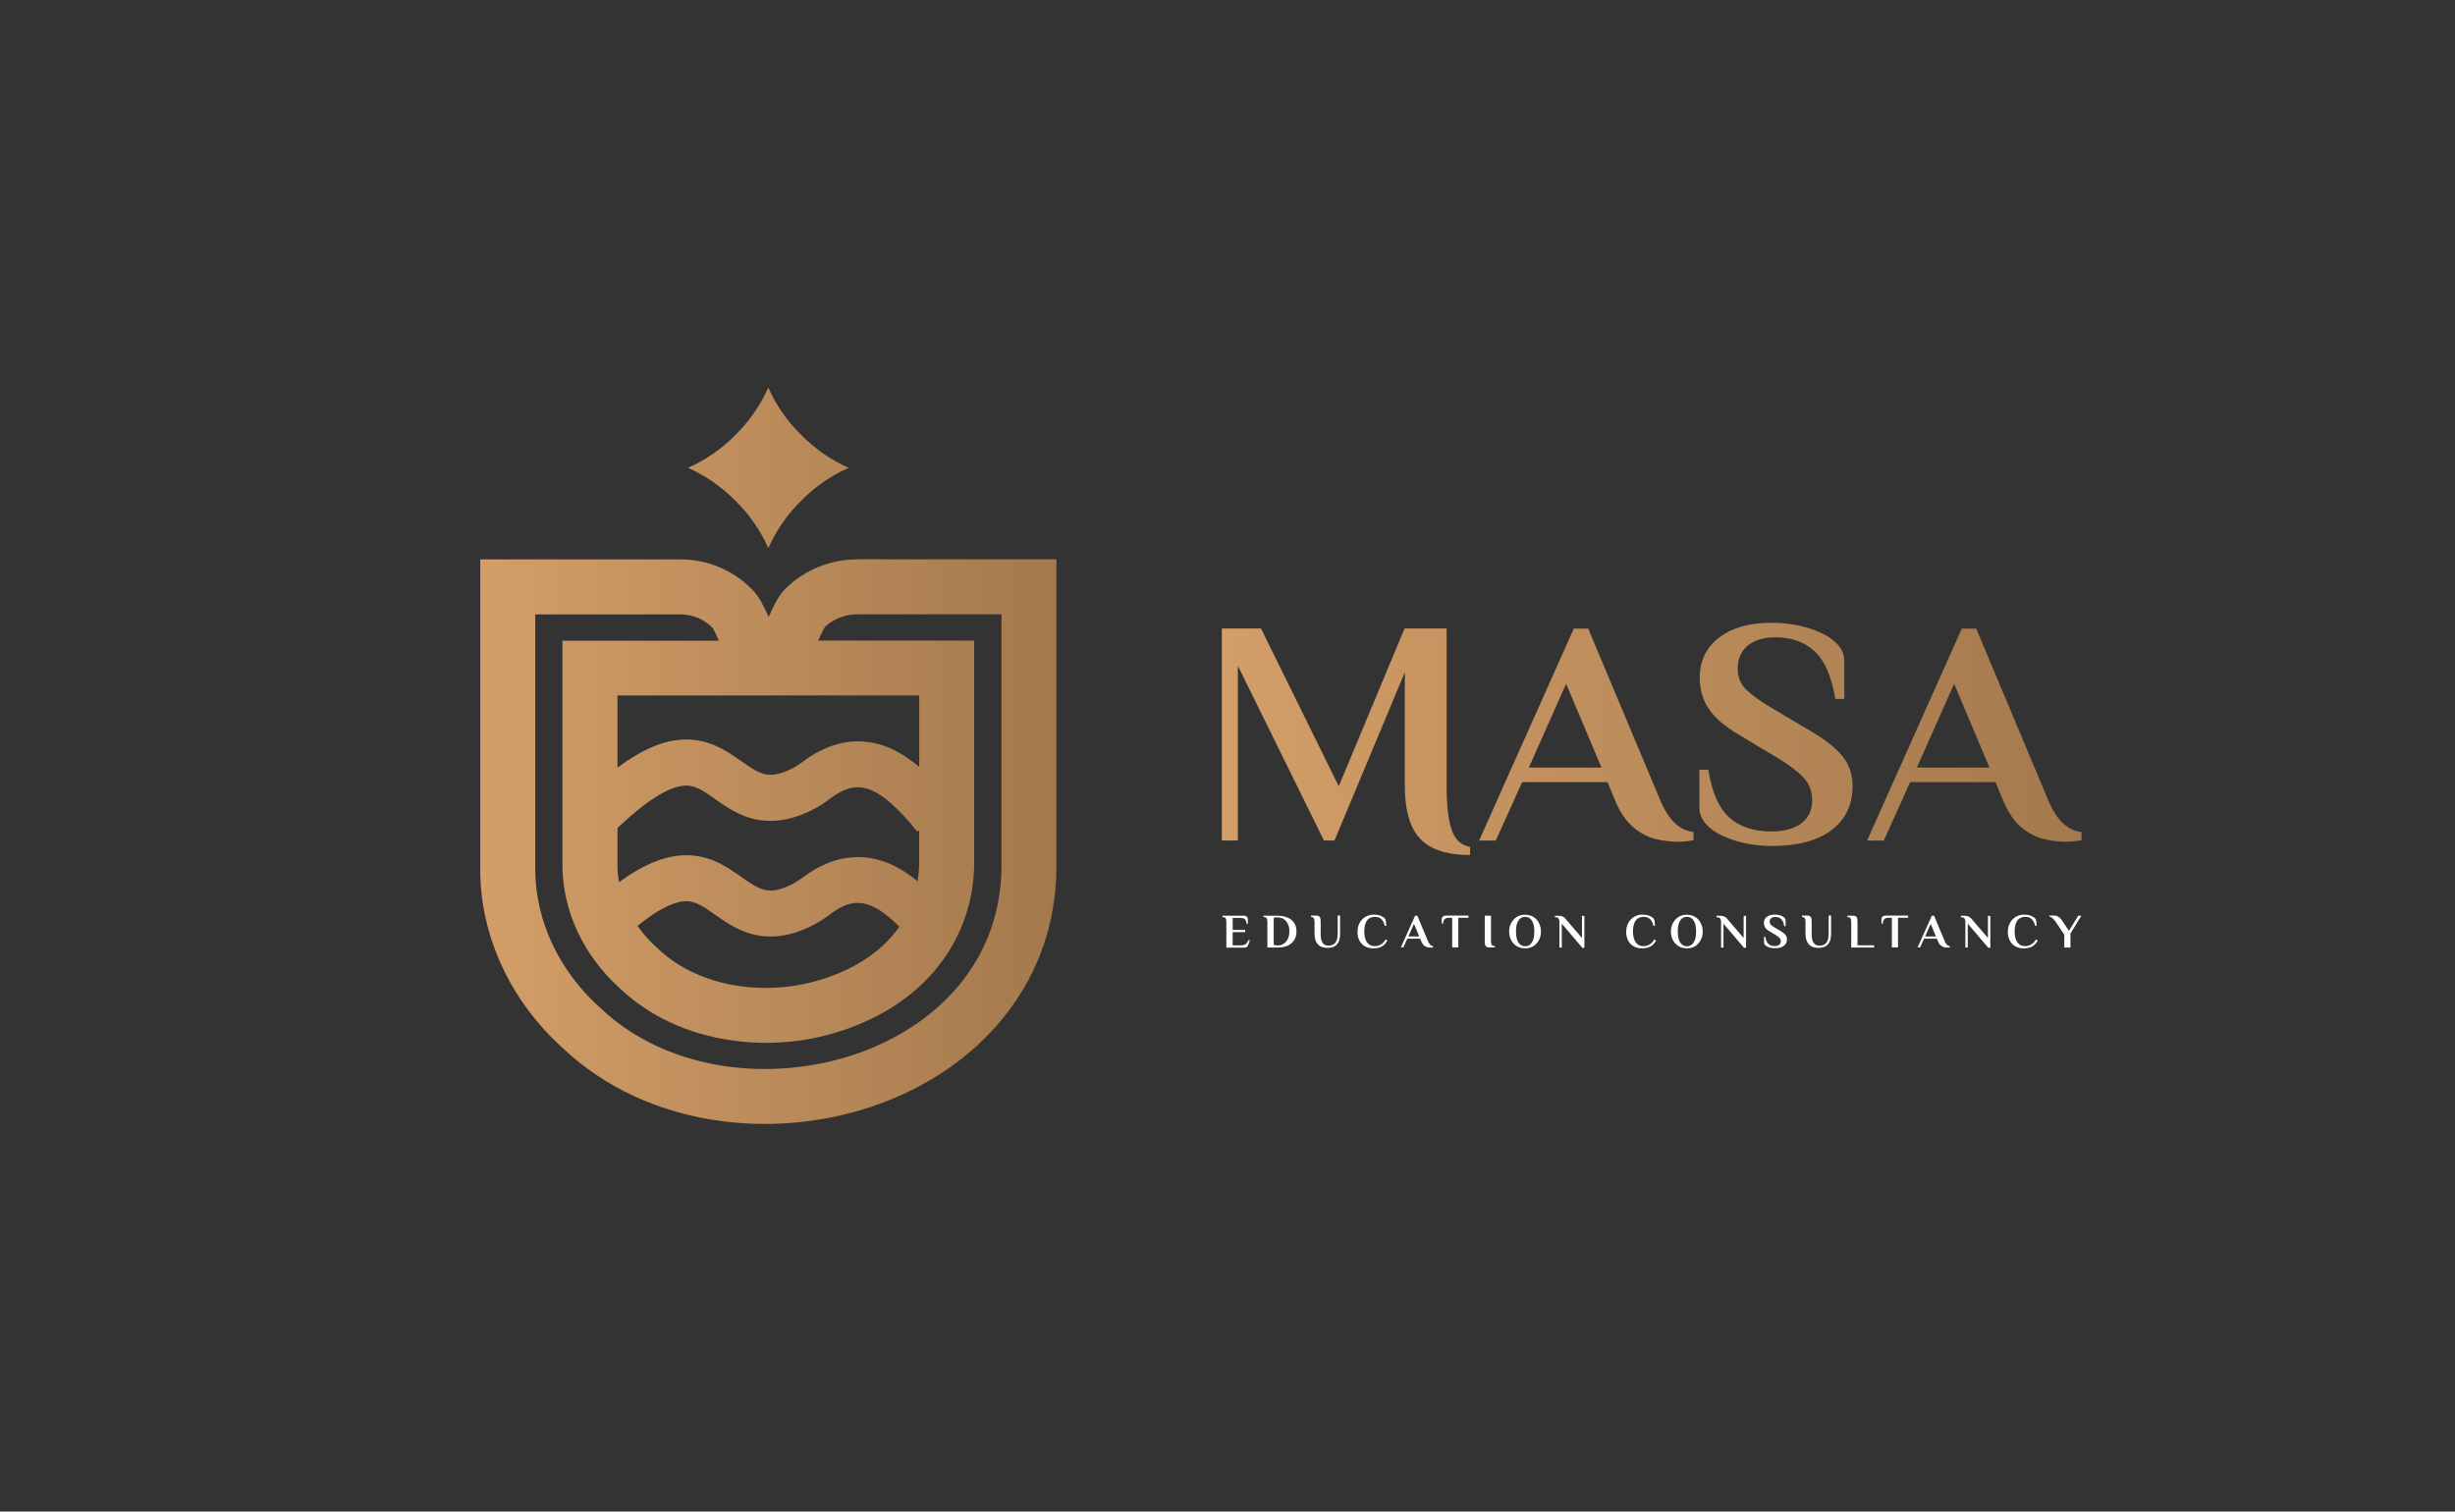 <?xml version="1.0" encoding="utf-8"?>
<!-- Generator: Adobe Illustrator 26.5.0, SVG Export Plug-In . SVG Version: 6.00 Build 0)  -->
<svg version="1.1" xmlns="http://www.w3.org/2000/svg" xmlns:xlink="http://www.w3.org/1999/xlink" x="0px" y="0px"
	 viewBox="0 0 2555.6 1573.8" style="enable-background:new 0 0 2555.6 1573.8;" xml:space="preserve">
<rect x="0" y="0" width="2555.6" height="1573.8" fill="#333333" stroke="none"/>
<style type="text/css">
	.st0{fill:url(#SVGID_1_);}
	.st1{fill:#FFFFFF;}
	.st2{fill:url(#SVGID_00000085967171955770490910000014604585397800419001_);}
	.st3{fill:url(#SVGID_00000167374482352159890620000001993012915202360469_);}
	.st4{fill:url(#SVGID_00000048499033453055058910000013943404868891153554_);}
	.st5{fill:url(#SVGID_00000153702747340503274440000014866142151187564189_);}
	.st6{fill:url(#SVGID_00000068679246852862879700000007057533057358048138_);}
	.st7{fill:#9C9B9B;}
	.st8{fill:url(#SVGID_00000157271915258713760510000004647003716155128716_);}
	.st9{fill:url(#SVGID_00000158748482230376060850000000939796657942030977_);}
	.st10{fill:url(#SVGID_00000089551544680334545640000018331143948995161526_);}
</style>
<g id="BACKGROUND">
</g>
<g id="ELEMENTS">
</g>
<g id="LOGO">
	<g>
		<g>
			<g>
				<path class="st1" d="M1276.6,986.4v-26.5c0-1.5-0.2-2.7-0.6-3.6s-1.4-1.4-2.9-1.4h-0.5v-1.5h22.1c1.2,0,2.1,0.2,2.7,0.6
					c0.6,0.4,1,0.9,1.3,1.5c0.2,0.6,0.3,1.3,0.3,1.9v4.3h-1.5c0-2.1-0.5-3.7-1.6-4.6c-1.1-0.9-2.6-1.4-4.6-1.4h-8.1v12.5h13v2.3h-13
					v13.8h8.6c1.8,0,3.4-0.4,4.7-1.2c1.3-0.8,2.4-2.3,3.2-4.5l1.4,0.5l-1.5,4c-0.4,1.1-0.8,1.9-1.4,2.6c-0.6,0.6-1.6,1-2.9,1H1276.6
					z"/>
				<path class="st1" d="M1319.3,986.4v-26.5c0-1.5-0.2-2.7-0.6-3.6s-1.4-1.4-2.9-1.4h-0.5v-1.5h13.6c6.9,0,12,1.5,15.5,4.4
					c3.5,2.9,5.2,6.9,5.2,12c0,3.3-0.7,6.2-2.2,8.7c-1.5,2.5-3.7,4.5-6.5,5.9s-6.4,2.1-10.6,2.1H1319.3z M1330.1,984.4
					c2.3,0,4.4-0.6,6.2-1.8c1.8-1.2,3.2-2.8,4.3-5c1-2.2,1.6-4.8,1.6-7.8c0-2.9-0.5-5.5-1.5-7.7c-1-2.2-2.4-3.9-4.3-5.1
					c-1.8-1.2-3.9-1.8-6.3-1.8c-0.7,0-1.4,0-1.9,0c-0.5,0-1.3,0.1-2.3,0.3v28.3c0.7,0.1,1.3,0.2,1.7,0.3c0.4,0,0.8,0.1,1.2,0.1
					S1329.6,984.4,1330.1,984.4z"/>
				<path class="st1" d="M1381.9,986.9c-3,0-5.5-0.6-7.5-1.7c-2-1.1-3.5-2.8-4.5-5s-1.5-5-1.5-8.3v-12.1c0-1.4-0.2-2.6-0.6-3.5
					c-0.4-0.9-1.2-1.4-2.5-1.5h-0.5v-1.5h5.5c1.2,0,2.1,0.2,2.7,0.6c0.7,0.4,1.1,1.1,1.4,2c0.3,0.9,0.4,2.2,0.4,3.9l0,13.6
					c0,3.5,0.7,6.2,2,8.2c1.3,2,3.3,3,5.9,3c2.3,0,4.1-0.5,5.6-1.4c1.4-0.9,2.5-2.3,3.2-4.2c0.7-1.9,1-4.3,1-7.2v-18.6h2.5V972
					c0,3.1-0.4,5.8-1.3,8c-0.9,2.2-2.2,3.9-4.2,5.1C1387.8,986.3,1385.2,986.9,1381.9,986.9z"/>
				<path class="st1" d="M1429.6,987.4c-3.5,0-6.5-0.8-9-2.3c-2.5-1.5-4.3-3.5-5.6-6.1c-1.3-2.6-1.9-5.5-1.9-8.7
					c0-2.5,0.4-4.9,1.2-7.1c0.8-2.2,2-4.1,3.5-5.7s3.3-2.9,5.3-3.8c2-0.9,4.2-1.4,6.6-1.4c3.1,0,5.7,0.4,7.6,1.2
					c1.9,0.8,3.3,1.8,4.3,2.8c0.7,0.9,1.1,2,1.2,3.4c0.1,1.4,0.2,2.8,0.2,4.3h-1.5c-0.6-3-1.8-5.4-3.5-7s-3.9-2.4-6.7-2.4
					c-2,0-3.9,0.5-5.6,1.4c-1.7,0.9-3,2.5-4,4.8c-1,2.3-1.5,5.5-1.5,9.5c0,1.9,0.2,3.7,0.6,5.5s1,3.4,1.9,4.8c0.9,1.4,2,2.5,3.4,3.3
					c1.4,0.8,3.1,1.2,5.1,1.2c2.3,0,4.4-0.6,6.4-1.8c2-1.2,3.6-3,4.8-5.3l1.8,1.4c-1.6,2.8-3.5,4.8-5.8,6.1
					C1436,986.8,1433.1,987.4,1429.6,987.4z"/>
				<path class="st1" d="M1489.4,986.6c-1.1,0-2.3-0.1-3.5-0.4s-2.4-0.9-3.5-1.8c-1.1-0.9-2.1-2.4-2.9-4.3l-1.2-2.8H1465l-4.1,9.1
					h-2.6l14.8-33h2.3l11.2,26.7c0.6,1.5,1.3,2.6,2.2,3.5c0.9,0.9,1.9,1.4,3,1.5v1.3c-0.3,0.1-0.6,0.1-1.1,0.2
					S1489.7,986.6,1489.4,986.6z M1466.1,975h11.3l-5.5-13.1L1466.1,975z"/>
				<path class="st1" d="M1511.7,986.4v-30.8h-3.6c-1.8,0-3.2,0.4-4.2,1.3c-1,0.9-1.6,2.4-1.6,4.7h-1.5v-4.3c0-0.7,0.1-1.3,0.4-1.9
					c0.2-0.6,0.7-1.1,1.3-1.5c0.6-0.4,1.5-0.6,2.6-0.6h23.5v2.3h-10.5v30.8H1511.7z"/>
				<path class="st1" d="M1550.1,986.4c-1.2,0-2.1-0.2-2.7-0.6c-0.7-0.4-1.1-1.1-1.4-2c-0.3-1-0.4-2.3-0.4-3.9v-26.5h6.5v26.5
					c0,1.5,0.2,2.7,0.6,3.6c0.4,0.9,1.4,1.4,2.9,1.4h0.5v1.5H1550.1z"/>
				<path class="st1" d="M1587.6,987.4c-3.3,0-6.2-0.8-8.7-2.3s-4.4-3.6-5.8-6.3c-1.4-2.6-2.1-5.6-2.1-8.9c0-3.3,0.7-6.3,2.1-8.9
					c1.4-2.6,3.3-4.7,5.8-6.3s5.4-2.3,8.7-2.3c3.3,0,6.2,0.8,8.7,2.3c2.5,1.6,4.4,3.6,5.7,6.3s2.1,5.6,2.1,8.9
					c0,3.3-0.7,6.3-2.1,8.9s-3.3,4.7-5.7,6.3C1593.8,986.6,1590.9,987.4,1587.6,987.4z M1587.6,985.2c2,0,3.8-0.6,5.2-1.8
					c1.4-1.2,2.5-2.9,3.3-5.2c0.8-2.3,1.1-5,1.1-8.3c0-3.3-0.4-6-1.1-8.3c-0.8-2.3-1.8-4-3.3-5.2c-1.4-1.2-3.1-1.8-5.2-1.8
					c-2,0-3.7,0.6-5.1,1.8c-1.4,1.2-2.5,2.9-3.3,5.2c-0.8,2.3-1.1,5-1.1,8.3c0,3.2,0.4,6,1.1,8.3c0.8,2.3,1.8,4,3.3,5.2
					C1583.9,984.6,1585.6,985.2,1587.6,985.2z"/>
				<path class="st1" d="M1647,986.6l-21.2-24.9v24.8h-2.5v-27c0-1.3-0.3-2.3-0.9-3.2c-0.6-0.9-1.8-1.3-3.6-1.3h-0.2v-1.5h3.5
					c1.9,0,3.4,0.2,4.6,0.8c1.2,0.5,2.2,1.3,2.9,2.3l17.2,20v-23h2.5v33.2H1647z"/>
				<path class="st1" d="M1709.3,987.4c-3.5,0-6.5-0.8-9-2.3c-2.5-1.5-4.3-3.5-5.6-6.1c-1.3-2.6-1.9-5.5-1.9-8.7
					c0-2.5,0.4-4.9,1.2-7.1c0.8-2.2,2-4.1,3.5-5.7s3.3-2.9,5.3-3.8c2-0.9,4.2-1.4,6.6-1.4c3.1,0,5.7,0.4,7.6,1.2
					c1.9,0.8,3.3,1.8,4.3,2.8c0.7,0.9,1.1,2,1.2,3.4c0.1,1.4,0.2,2.8,0.2,4.3h-1.5c-0.6-3-1.8-5.4-3.5-7s-3.9-2.4-6.7-2.4
					c-2,0-3.9,0.5-5.6,1.4c-1.7,0.9-3,2.5-4,4.8c-1,2.3-1.5,5.5-1.5,9.5c0,1.9,0.2,3.7,0.6,5.5s1,3.4,1.9,4.8c0.9,1.4,2,2.5,3.4,3.3
					c1.4,0.8,3.1,1.2,5.1,1.2c2.3,0,4.4-0.6,6.4-1.8c2-1.2,3.6-3,4.8-5.3l1.8,1.4c-1.6,2.8-3.5,4.8-5.8,6.1
					C1715.7,986.8,1712.8,987.4,1709.3,987.4z"/>
				<path class="st1" d="M1756,987.4c-3.3,0-6.2-0.8-8.7-2.3s-4.4-3.6-5.8-6.3c-1.4-2.6-2.1-5.6-2.1-8.9c0-3.3,0.7-6.3,2.1-8.9
					c1.4-2.6,3.3-4.7,5.8-6.3s5.4-2.3,8.7-2.3c3.3,0,6.2,0.8,8.7,2.3c2.5,1.6,4.4,3.6,5.7,6.3s2.1,5.6,2.1,8.9
					c0,3.3-0.7,6.3-2.1,8.9s-3.3,4.7-5.7,6.3C1762.2,986.6,1759.3,987.4,1756,987.4z M1756,985.2c2,0,3.8-0.6,5.2-1.8
					c1.4-1.2,2.5-2.9,3.3-5.2c0.8-2.3,1.1-5,1.1-8.3c0-3.3-0.4-6-1.1-8.3c-0.8-2.3-1.8-4-3.3-5.2c-1.4-1.2-3.1-1.8-5.2-1.8
					c-2,0-3.7,0.6-5.1,1.8c-1.4,1.2-2.5,2.9-3.3,5.2c-0.8,2.3-1.1,5-1.1,8.3c0,3.2,0.4,6,1.1,8.3c0.8,2.3,1.8,4,3.3,5.2
					C1752.3,984.6,1754,985.2,1756,985.2z"/>
				<path class="st1" d="M1815.3,986.6l-21.2-24.9v24.8h-2.5v-27c0-1.3-0.3-2.3-0.9-3.2c-0.6-0.9-1.8-1.3-3.6-1.3h-0.2v-1.5h3.5
					c1.9,0,3.4,0.2,4.6,0.8c1.2,0.5,2.2,1.3,2.9,2.3l17.2,20v-23h2.5v33.2H1815.3z"/>
				<path class="st1" d="M1847.7,987.3c-1.4,0-2.7-0.1-4.1-0.4c-1.3-0.3-2.6-0.7-3.7-1.2c-1.1-0.5-2-1.2-2.6-1.9
					c-0.7-0.8-1-1.6-1-2.5v-5.9h1.4c0.5,3.5,1.6,5.9,3.2,7.4c1.6,1.5,3.8,2.2,6.6,2.2c1.3,0,2.4-0.2,3.3-0.6c1-0.4,1.7-0.9,2.2-1.6
					c0.5-0.7,0.8-1.6,0.8-2.7c0-1.4-0.5-2.6-1.4-3.6c-0.9-1-2.2-1.9-3.8-2.9l-6.2-3.7c-2.3-1.3-3.9-2.7-4.8-4.1
					c-0.9-1.4-1.4-3-1.4-4.9c0-2.6,1-4.7,3-6.3c2-1.5,4.7-2.3,8.2-2.3c1.4,0,2.7,0.1,4.1,0.4c1.3,0.3,2.6,0.7,3.7,1.2
					c1.1,0.5,2,1.1,2.6,1.9c0.7,0.7,1,1.6,1,2.6v5.9h-1.4c-0.6-3.5-1.6-5.9-3.2-7.4c-1.6-1.5-3.6-2.2-6.2-2.2
					c-1.2,0-2.2,0.2-3.1,0.6c-0.9,0.4-1.6,1-2,1.7c-0.5,0.7-0.7,1.6-0.7,2.6c0,1.4,0.5,2.5,1.4,3.4c1,0.9,2.2,1.8,3.8,2.7l6.2,3.7
					c2.3,1.3,3.9,2.6,5,3.9c1.1,1.3,1.6,2.8,1.6,4.7c0,2.9-1.1,5.1-3.3,6.8C1854.9,986.4,1851.8,987.3,1847.7,987.3z"/>
				<path class="st1" d="M1893,986.9c-3,0-5.5-0.6-7.5-1.7c-2-1.1-3.5-2.8-4.5-5s-1.5-5-1.5-8.3v-12.1c0-1.4-0.2-2.6-0.6-3.5
					c-0.4-0.9-1.2-1.4-2.5-1.5h-0.5v-1.5h5.5c1.2,0,2.1,0.2,2.7,0.6c0.7,0.4,1.1,1.1,1.4,2c0.3,0.9,0.4,2.2,0.4,3.9l0,13.6
					c0,3.5,0.7,6.2,2,8.2c1.3,2,3.3,3,5.9,3c2.3,0,4.1-0.5,5.6-1.4c1.4-0.9,2.5-2.3,3.2-4.2c0.7-1.9,1-4.3,1-7.2v-18.6h2.5V972
					c0,3.1-0.4,5.8-1.3,8c-0.9,2.2-2.2,3.9-4.2,5.1C1898.8,986.3,1896.2,986.9,1893,986.9z"/>
				<path class="st1" d="M1927.1,986.4v-26.5c0-1.5-0.2-2.7-0.6-3.6s-1.4-1.4-2.9-1.4h-0.5v-1.5h6c1.2,0,2.1,0.2,2.7,0.6
					c0.7,0.4,1.1,1.1,1.4,2c0.3,0.9,0.4,2.2,0.4,3.9v24.3h17.3v2.3H1927.1z"/>
				<path class="st1" d="M1969.4,986.4v-30.8h-3.6c-1.8,0-3.2,0.4-4.2,1.3c-1,0.9-1.6,2.4-1.6,4.7h-1.5v-4.3c0-0.7,0.1-1.3,0.4-1.9
					c0.2-0.6,0.7-1.1,1.3-1.5c0.6-0.4,1.5-0.6,2.6-0.6h23.5v2.3h-10.5v30.8H1969.4z"/>
				<path class="st1" d="M2027.3,986.6c-1.1,0-2.3-0.1-3.5-0.4s-2.4-0.9-3.5-1.8c-1.1-0.9-2.1-2.4-2.9-4.3l-1.2-2.8h-13.3l-4.1,9.1
					h-2.6l14.8-33h2.3l11.2,26.7c0.6,1.5,1.3,2.6,2.2,3.5c0.9,0.9,1.9,1.4,3,1.5v1.3c-0.3,0.1-0.6,0.1-1.1,0.2
					S2027.6,986.6,2027.3,986.6z M2004,975h11.3l-5.5-13.1L2004,975z"/>
				<path class="st1" d="M2069.6,986.6l-21.2-24.9v24.8h-2.5v-27c0-1.3-0.3-2.3-0.9-3.2c-0.6-0.9-1.8-1.3-3.6-1.3h-0.2v-1.5h3.5
					c1.9,0,3.4,0.2,4.6,0.8c1.2,0.5,2.2,1.3,2.9,2.3l17.2,20v-23h2.5v33.2H2069.6z"/>
				<path class="st1" d="M2106.6,987.4c-3.5,0-6.5-0.8-9-2.3c-2.5-1.5-4.3-3.5-5.6-6.1c-1.3-2.6-1.9-5.5-1.9-8.7
					c0-2.5,0.4-4.9,1.2-7.1c0.8-2.2,2-4.1,3.5-5.7s3.3-2.9,5.3-3.8c2-0.9,4.2-1.4,6.6-1.4c3.1,0,5.7,0.4,7.6,1.2
					c1.9,0.8,3.3,1.8,4.3,2.8c0.7,0.9,1.1,2,1.2,3.4c0.1,1.4,0.2,2.8,0.2,4.3h-1.5c-0.6-3-1.8-5.4-3.5-7s-3.9-2.4-6.7-2.4
					c-2,0-3.9,0.5-5.6,1.4c-1.7,0.9-3,2.5-4,4.8c-1,2.3-1.5,5.5-1.5,9.5c0,1.9,0.2,3.7,0.6,5.5s1,3.4,1.9,4.8c0.9,1.4,2,2.5,3.4,3.3
					c1.4,0.8,3.1,1.2,5.1,1.2c2.3,0,4.4-0.6,6.4-1.8c2-1.2,3.6-3,4.8-5.3l1.8,1.4c-1.6,2.8-3.5,4.8-5.8,6.1
					C2113,986.8,2110.1,987.4,2106.6,987.4z"/>
				<path class="st1" d="M2148.9,986.4v-13.2l-8.9-13.3c-0.6-0.9-1.2-1.7-2-2.5s-1.5-1.5-2.3-2.1c-0.8-0.6-1.6-0.9-2.4-1v-1h5.5
					c1.3,0,2.4,0.3,3.4,0.9s1.9,1.3,2.7,2.1c0.8,0.8,1.5,1.7,2,2.6l6.8,10.3l9.7-15.8h3.3l-11.4,18.5v14.6H2148.9z"/>
			</g>
			<g>
				<g>
					<linearGradient id="SVGID_1_" gradientUnits="userSpaceOnUse" x1="1271.838" y1="769.261" x2="2166.901" y2="769.261">
						<stop  offset="0" style="stop-color:#D39E68"/>
						<stop  offset="1" style="stop-color:#A4794D"/>
					</linearGradient>
					<path class="st0" d="M1511.1,863.9c-3.5-10.1-5.2-25.4-5.2-45.6V654.4h-43.8l-68.5,164.2l-80.9-164.2h-40.8v220.7h16.7V693.2
						l89.6,181.9h11l73.2-175.2v118.4c0,16.7,2.3,30.4,6.9,41c4.6,10.6,11.9,18.4,21.9,23.4c10,5,23.1,7.5,39.1,7.5v-8.4
						C1520.9,880,1514.5,874,1511.1,863.9z M1884.7,761.1l-41.1-24.4c-10.5-6.2-18.9-12.3-25.2-18.1c-6.4-5.8-9.5-13.4-9.5-22.7
						c0-6.7,1.6-12.4,4.7-17.2c3.1-4.8,7.6-8.5,13.5-11.2c5.9-2.7,12.9-4,20.9-4c16.9,0,30.6,4.9,41.1,14.7
						c10.5,9.8,17.6,26.3,21.4,49.5h9.4v-39.1c0-6.5-2.2-12.1-6.5-17.1c-4.3-4.9-10.2-9.1-17.6-12.5c-7.4-3.5-15.5-6.1-24.4-7.9
						c-8.9-1.8-17.9-2.7-27.1-2.7c-23,0-41.2,5.1-54.7,15.4c-13.5,10.3-20.2,24.2-20.2,41.8c0,12.3,3.1,23.1,9.4,32.4
						c6.2,9.4,16.9,18.5,32.1,27.4l41.1,24.7c10.7,6.5,19.1,12.9,25.2,19.2c6.1,6.4,9.2,14.3,9.2,23.9c0,7.1-1.7,13.1-5.2,17.9
						c-3.5,4.8-8.4,8.4-14.7,10.9c-6.4,2.5-13.8,3.7-22.2,3.7c-18.7,0-33.5-4.9-44.3-14.7c-10.8-9.8-18-26.3-21.6-49.5h-9.4v39.1
						c0,6.2,2.2,11.9,6.5,16.9c4.3,5,10.2,9.3,17.6,12.7c7.4,3.5,15.5,6.1,24.4,7.9c8.9,1.8,17.9,2.7,27.1,2.7
						c27,0,47.7-5.6,62.2-16.7c14.5-11.1,21.7-26.3,21.7-45.5c0-12.3-3.5-22.7-10.5-31.3C1911,778.7,1899.9,770,1884.7,761.1z
						 M1728.2,833l-74.9-178.5h-15l-98.6,220.7h17.4l27.4-60.9h88.9l7.7,18.7c5.3,12.7,11.8,22.2,19.2,28.4
						c7.5,6.2,15.3,10.3,23.4,12.2c8.1,1.9,15.9,2.8,23.2,2.8c2.5,0,5.3-0.2,8.5-0.5c3.2-0.3,5.7-0.7,7.5-1.2v-8.4
						c-7.6-0.9-14.3-4.2-20.1-10C1737.1,850.6,1732.2,842.8,1728.2,833z M1591.5,799.2l38.8-87.3l36.8,87.3H1591.5z M2146.8,856.4
						c-5.8-5.8-10.7-13.6-14.7-23.4l-74.9-178.5h-15l-98.6,220.7h17.4l27.4-60.9h88.9l7.7,18.7c5.3,12.7,11.8,22.2,19.2,28.4
						c7.5,6.2,15.3,10.3,23.4,12.2c8.1,1.9,15.9,2.8,23.2,2.8c2.5,0,5.3-0.2,8.5-0.5c3.2-0.3,5.7-0.7,7.5-1.2v-8.4
						C2159.3,865.5,2152.6,862.2,2146.8,856.4z M1995.4,799.2l38.8-87.3l36.8,87.3H1995.4z"/>
				</g>
			</g>
		</g>
		<g>
			<g>
				<g>
					<g>
						<g>
							
								<linearGradient id="SVGID_00000021090247057176040800000008706995274939244454_" gradientUnits="userSpaceOnUse" x1="499.899" y1="786.885" x2="1099.693" y2="786.885">
								<stop  offset="0" style="stop-color:#D39E68"/>
								<stop  offset="1" style="stop-color:#A4794D"/>
							</linearGradient>
							<path style="fill:url(#SVGID_00000021090247057176040800000008706995274939244454_);" d="M799.8,570.7
								c8.2-18.4,19.8-35.2,34.2-49.3c14.1-14.4,30.9-26.1,49.4-34.3c-18.5-8.2-35.2-19.9-49.4-34.3c-14.4-14.1-26.1-30.8-34.2-49.3
								c-8.2,18.4-19.8,35.2-34.2,49.3c-14.1,14.4-30.9,26.1-49.4,34.3c18.5,8.2,35.2,19.9,49.4,34.3
								C780,535.5,791.6,552.2,799.8,570.7z M892.5,582.4c-28.2,0-54.7,10.8-74.6,30.3l-0.2,0.2c-0.2,0.2-0.5,0.5-0.7,0.7l-0.2,0.2
								c-6.3,6.6-10.7,15.4-16.6,28.5c-6-13.1-10.5-21.8-17.1-28.4c-0.3-0.3-0.6-0.6-0.9-0.8l0,0c-19.2-19.5-46-30.7-73.7-30.7
								H499.9l0,322.1c-0.2,69.4,31.2,137.4,85.9,186.7c43.8,41.4,101.3,67.8,166.2,76.2c14.4,1.9,29.2,2.8,44,2.8
								c46.3,0,92.7-9.2,134.2-26.6c48.2-20.2,89-50.9,118.2-89c33.1-43.2,50.4-93.4,51.3-149.2l0-323.1H892.5z M956.9,724.3v74.2
								c-9-7.6-18.8-14.3-29.4-19.1c-21.2-9.5-54.3-14.7-92,13.8c-6.1,4.6-12.4,8.1-18.9,10.5c-18.3,6.8-27,1.5-44.8-11.1
								c-15.6-11-35-24.7-63.6-22.4c-19.9,1.6-41.1,11-65.4,29v-75.1H956.9z M927.5,899.9c-21.2-9.5-54.3-14.7-92,13.8
								c-6.1,4.6-12.4,8.1-18.9,10.5c-18.3,6.8-27,1.5-44.8-11.1c-15.6-11-35-24.7-63.6-22.4c-19.4,1.6-40.2,10.6-63.8,27.8
								c-1.1-6.1-1.7-12.2-1.6-18.3V862c29.5-27.9,52.8-42.7,69.2-44c10.8-0.9,18.9,4.4,32.2,13.8c19.5,13.8,46.3,32.7,88.9,16.9
								c10.9-4,21.4-9.8,31.2-17.3c25.4-19.2,47.4-19.4,90.6,34.5l1.9-1.6v35.4c-0.1,6.1-0.7,12-1.6,17.8
								C946.7,910.5,937.4,904.3,927.5,899.9z M936.2,964.9c-14.3,20.4-35.6,36.9-63.4,48.5c-65.8,27.5-143,17-187.9-25.7l-1.1-1
								c-7.7-6.9-14.5-14.6-20.2-22.7c19.8-16,36-24.6,48.4-25.6c10.8-0.9,18.9,4.4,32.2,13.8c19.5,13.8,46.3,32.7,88.9,16.9
								c10.9-4,21.4-9.8,31.2-17.3C885.7,935.6,904.7,932.9,936.2,964.9z M1042.5,904.8c-0.8,43.2-14.1,81.9-39.5,115.1
								c-23.1,30.1-55.9,54.7-94.9,71c-34.6,14.5-73.3,22.1-112.1,22.1c-12.3,0-24.6-0.8-36.6-2.3c-53-6.9-99.4-28-134.4-61.2
								l-0.6-0.5c-42.8-38.5-67.3-91.1-67.2-144.4V639.7h151.2c12.4,0,24.4,4.9,32.8,13.5l0.7,0.7c1.5,2.4,4.2,8.1,6.5,13.2H585.5
								l0,233.1c-0.1,47.7,21.7,94.6,59.9,128.9l0.2,0.2c30.2,28.7,70.4,47.4,116.2,53.9c11.9,1.7,23.8,2.6,35.7,2.6
								c33.3,0,66.4-6.6,97.4-19.6c36.5-15.3,65.5-37.5,86.3-66.1c20.9-28.7,32.3-63.1,32.9-99.6l0-233.5H851.7
								c2.4-5.3,5.3-11.6,7-14.2c9.1-8.5,21-13.2,33.8-13.2h150V904.8z"/>
						</g>
					</g>
				</g>
			</g>
		</g>
	</g>
</g>
</svg>
